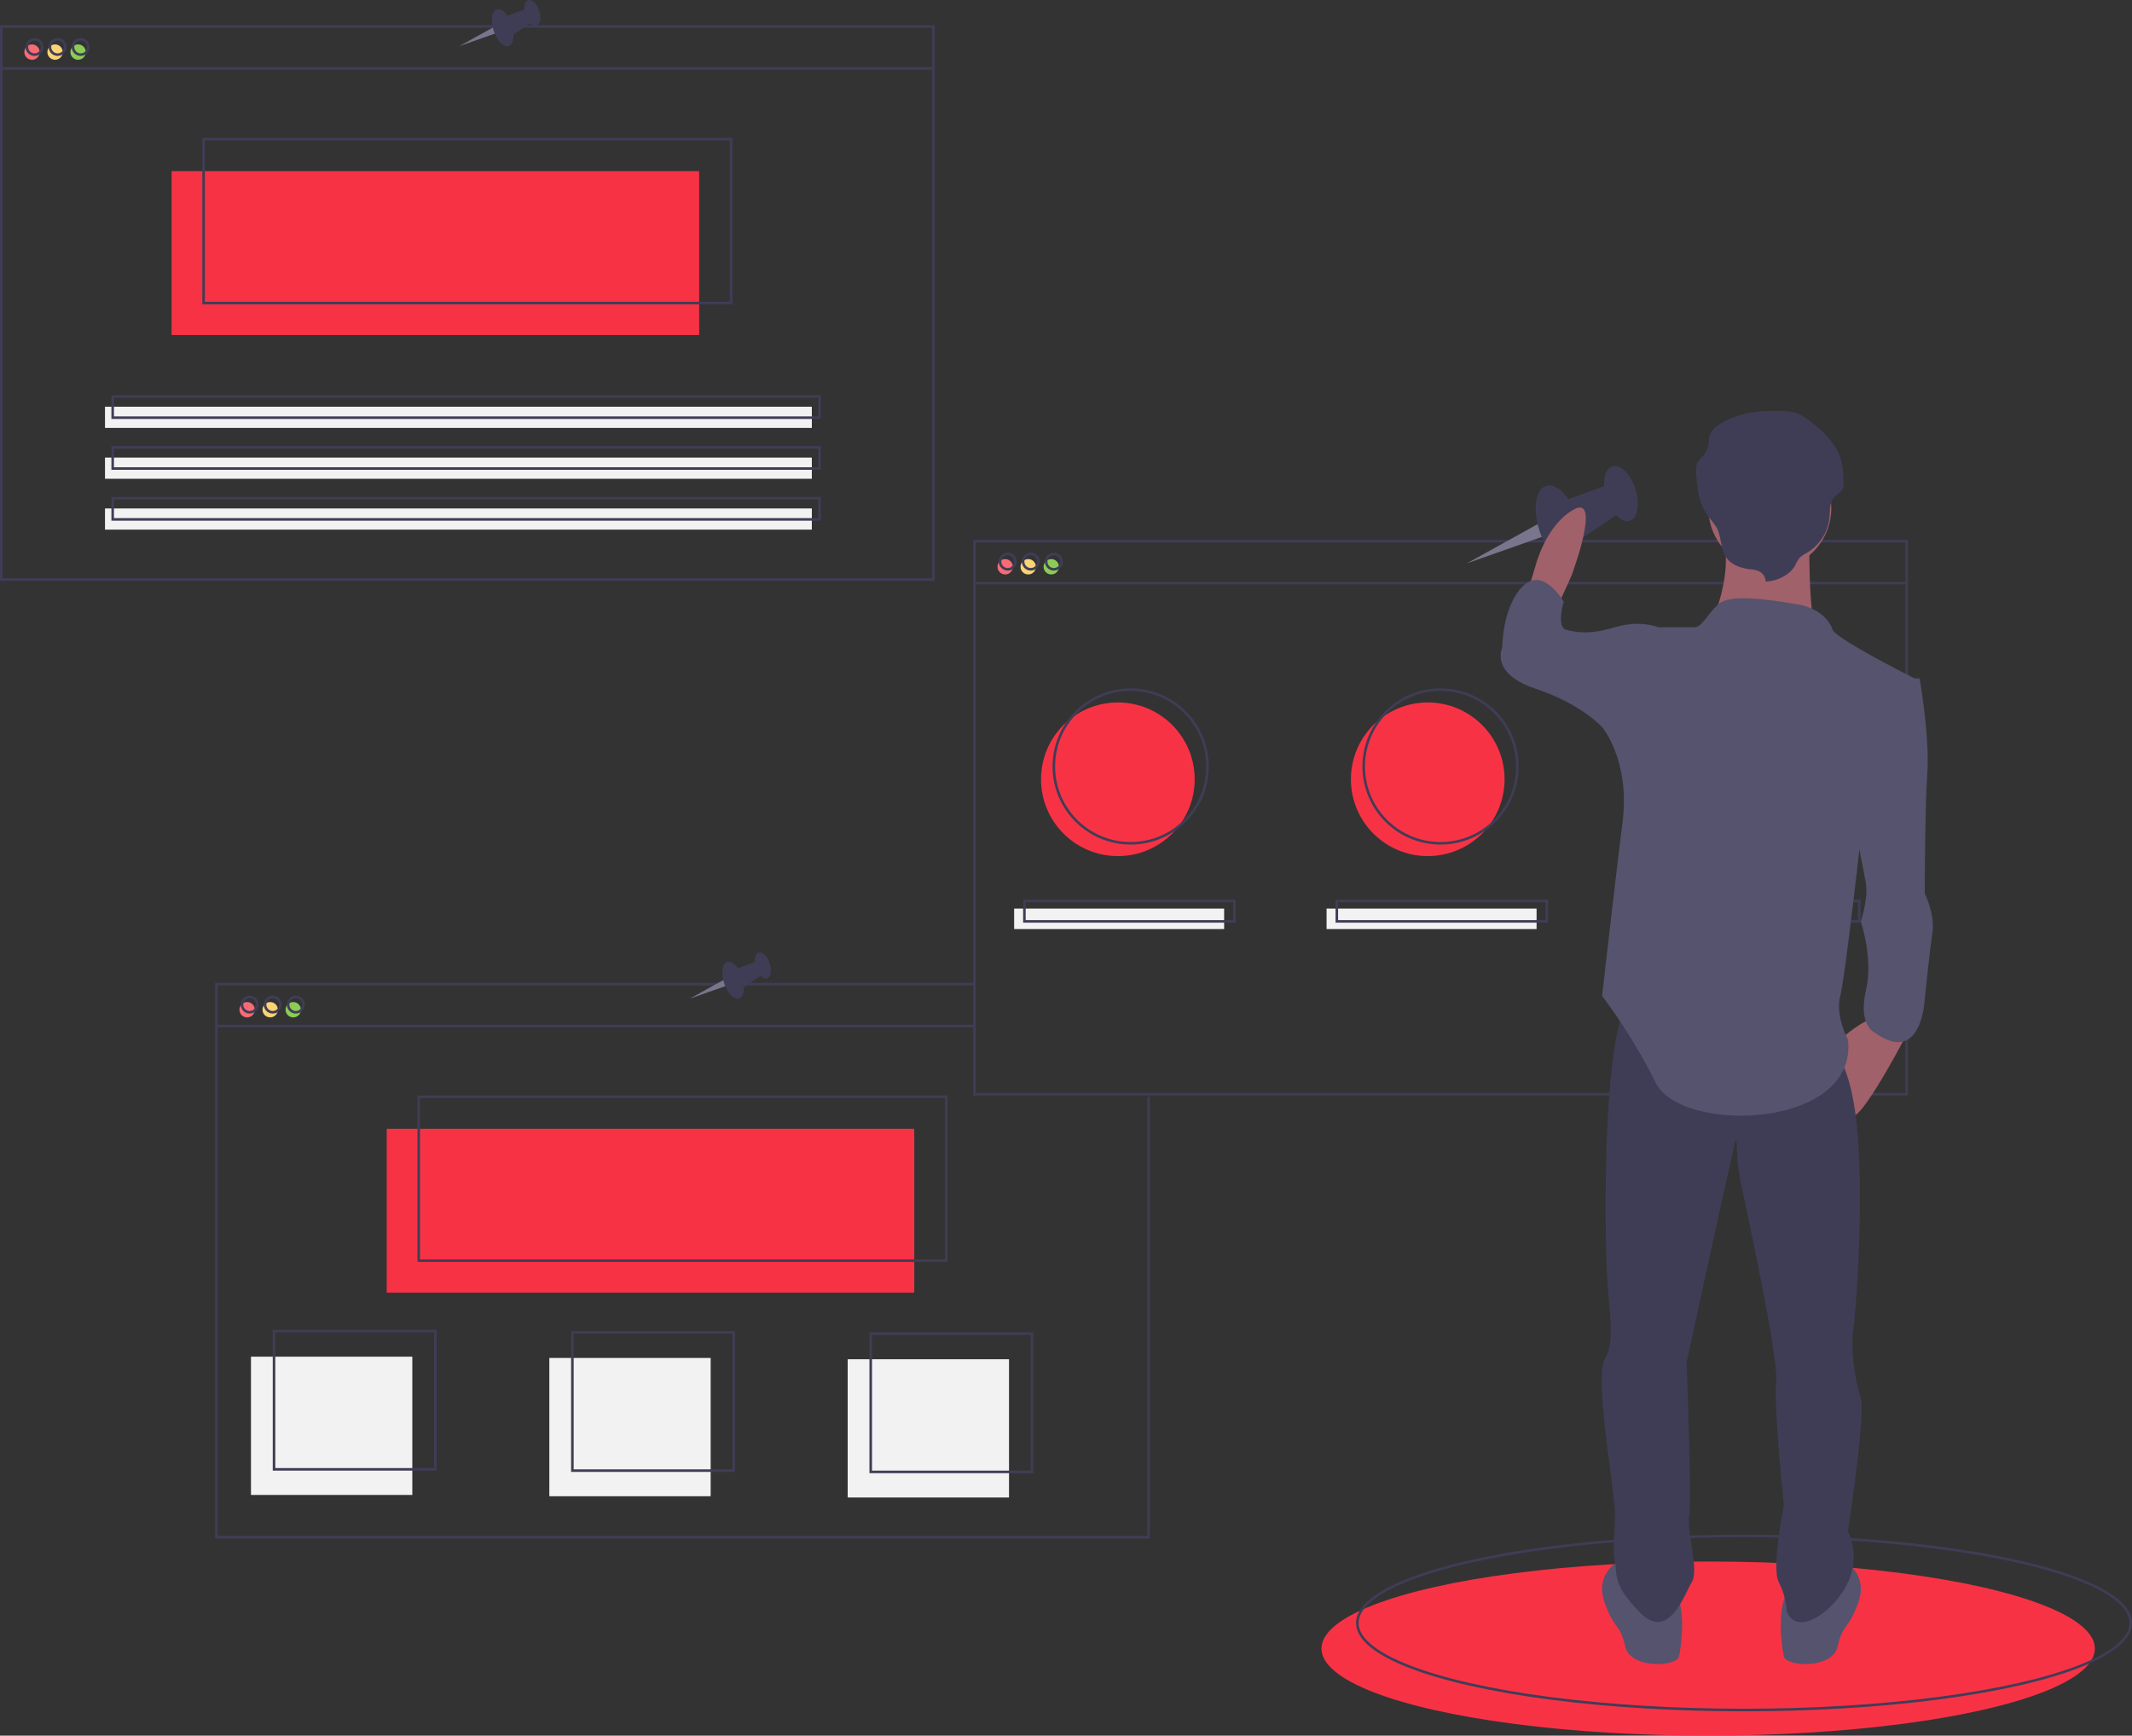 <svg xmlns="http://www.w3.org/2000/svg" id="e66cdcae-b662-46fb-b424-18ba1a805fb0" width="832.5" height="677.845" data-name="Layer 1" viewBox="0 0 832.5 677.845"><rect x="0" y="0" width="832.5" height="677.845" fill="#333333" stroke="none"/><title>bookmarks</title><ellipse cx="667" cy="643.845" fill="#f83245" rx="151" ry="34"/><ellipse cx="681" cy="633.845" fill="none" stroke="#3f3d56" stroke-miterlimit="10" rx="151" ry="34"/><circle cx="436.5" cy="304.345" r="30" fill="#f83245"/><circle cx="557.5" cy="304.345" r="30" fill="#f83245"/><circle cx="678.5" cy="304.345" r="30" fill="#f83245"/><circle cx="12.5" cy="20.345" r="3" fill="#f86b75"/><circle cx="21.5" cy="20.345" r="3" fill="#fad375"/><circle cx="30.5" cy="20.345" r="3" fill="#8bcc55"/><rect width="206" height="64" x="67" y="66.845" fill="#f83245"/><rect width="364" height="216" x=".5" y="10.345" fill="none" stroke="#3f3d56" stroke-miterlimit="10"/><line x1=".5" x2="364.5" y1="26.703" y2="26.703" fill="none" stroke="#3f3d56" stroke-miterlimit="10"/><circle cx="13.5" cy="18.345" r="3" fill="none" stroke="#3f3d56" stroke-miterlimit="10"/><circle cx="22.5" cy="18.345" r="3" fill="none" stroke="#3f3d56" stroke-miterlimit="10"/><circle cx="31.5" cy="18.345" r="3" fill="none" stroke="#3f3d56" stroke-miterlimit="10"/><rect width="206" height="64" x="79.5" y="54.345" fill="none" stroke="#3f3d56" stroke-miterlimit="10"/><rect width="276" height="8.276" x="41" y="158.845" fill="#f2f2f2"/><rect width="276" height="8.276" x="41" y="178.707" fill="#f2f2f2"/><rect width="276" height="8.276" x="41" y="198.569" fill="#f2f2f2"/><rect width="276" height="8.276" x="44" y="154.845" fill="none" stroke="#3f3d56" stroke-miterlimit="10"/><rect width="276" height="8.276" x="44" y="174.707" fill="none" stroke="#3f3d56" stroke-miterlimit="10"/><rect width="276" height="8.276" x="44" y="194.569" fill="none" stroke="#3f3d56" stroke-miterlimit="10"/><circle cx="96.5" cy="394.345" r="3" fill="#f86b75"/><circle cx="105.5" cy="394.345" r="3" fill="#fad375"/><circle cx="114.5" cy="394.345" r="3" fill="#8bcc55"/><rect width="206" height="64" x="151" y="440.845" fill="#f83245"/><polyline fill="none" stroke="#3f3d56" stroke-miterlimit="10" points="448.5 428.345 448.5 600.345 84.5 600.345 84.5 384.345 380.5 384.345"/><line x1="84.5" x2="381" y1="400.703" y2="400.703" fill="none" stroke="#3f3d56" stroke-miterlimit="10"/><circle cx="97.5" cy="392.345" r="3" fill="none" stroke="#3f3d56" stroke-miterlimit="10"/><circle cx="106.5" cy="392.345" r="3" fill="none" stroke="#3f3d56" stroke-miterlimit="10"/><circle cx="115.5" cy="392.345" r="3" fill="none" stroke="#3f3d56" stroke-miterlimit="10"/><rect width="206" height="64" x="163.5" y="428.345" fill="none" stroke="#3f3d56" stroke-miterlimit="10"/><circle cx="392.5" cy="221.345" r="3" fill="#f86b75"/><circle cx="401.5" cy="221.345" r="3" fill="#fad375"/><circle cx="410.5" cy="221.345" r="3" fill="#8bcc55"/><rect width="364" height="216" x="380.5" y="211.345" fill="none" stroke="#3f3d56" stroke-miterlimit="10"/><line x1="380.5" x2="744.5" y1="227.703" y2="227.703" fill="none" stroke="#3f3d56" stroke-miterlimit="10"/><circle cx="393.5" cy="219.345" r="3" fill="none" stroke="#3f3d56" stroke-miterlimit="10"/><circle cx="402.5" cy="219.345" r="3" fill="none" stroke="#3f3d56" stroke-miterlimit="10"/><circle cx="411.5" cy="219.345" r="3" fill="none" stroke="#3f3d56" stroke-miterlimit="10"/><circle cx="441.5" cy="299.345" r="30" fill="none" stroke="#3f3d56" stroke-miterlimit="10"/><circle cx="562.5" cy="299.345" r="30" fill="none" stroke="#3f3d56" stroke-miterlimit="10"/><circle cx="683.5" cy="299.345" r="30" fill="none" stroke="#3f3d56" stroke-miterlimit="10"/><rect width="82" height="8" x="396" y="354.845" fill="#f2f2f2"/><rect width="82" height="8" x="518" y="354.845" fill="#f2f2f2"/><rect width="82" height="8" x="640" y="354.845" fill="#f2f2f2"/><rect width="82" height="8" x="400" y="351.845" fill="none" stroke="#3f3d56" stroke-miterlimit="10"/><rect width="82" height="8" x="522" y="351.845" fill="none" stroke="#3f3d56" stroke-miterlimit="10"/><rect width="82" height="8" x="644" y="351.845" fill="none" stroke="#3f3d56" stroke-miterlimit="10"/><rect width="63" height="54" x="98" y="529.845" fill="#f2f2f2"/><rect width="63" height="54" x="214.5" y="530.345" fill="#f2f2f2"/><rect width="63" height="54" x="331" y="530.845" fill="#f2f2f2"/><rect width="63" height="54" x="107" y="519.845" fill="none" stroke="#3f3d56" stroke-miterlimit="10"/><rect width="63" height="54" x="223.5" y="520.345" fill="none" stroke="#3f3d56" stroke-miterlimit="10"/><rect width="63" height="54" x="340" y="520.845" fill="none" stroke="#3f3d56" stroke-miterlimit="10"/><polygon fill="#79758c" points="600.786 204.492 572.726 220.039 602.65 209.483 600.786 204.492"/><ellipse cx="792.31" cy="315.866" fill="#3f3d56" rx="7.829" ry="15.772" transform="translate(-242.574 149.134) rotate(-17.994)"/><ellipse cx="816.715" cy="303.839" fill="#3f3d56" rx="5.906" ry="11.137" transform="translate(-237.665 156.085) rotate(-17.994)"/><polygon fill="#3f3d56" points="610.365 195.681 628.977 188.961 632.933 199.919 614.919 212.087 610.365 195.681"/><path fill="#a0616a" d="M792.335,347.046l5-11s12-32,1-26-15,22-15,22l-3,10Z" transform="translate(-183.75 -111.078)"/><path fill="#a0616a" d="M929.335,513.046s-17,33-22,34-5-30-5-30,10-9,14-8S929.335,513.046,929.335,513.046Z" transform="translate(-183.75 -111.078)"/><path fill="#55536e" d="M904.335,721.046s9,5,5,16-6,8-8,17-20,8-21,4-3-20,2-26S904.335,721.046,904.335,721.046Z" transform="translate(-183.75 -111.078)"/><path fill="#55536e" d="M815.335,721.046s-9,5-5,16,6,8,8,17,20,8,21,4,3-20-2-26S815.335,721.046,815.335,721.046Z" transform="translate(-183.75 -111.078)"/><path fill="#3f3d56" d="M899.335,521.046s8,5,10,36-1,66-2,74,1,20,3,26-5,52-5,52a23.433,23.433,0,0,1,0,20c-5,11-20,22-24,11a27.131,27.131,0,0,0-3-11c-3-6,2-30,2-30s-4-38-3-48-12-69-14-79-1-18-2-15-19,86-19,86,2,53,1,60,4,21,1,26-9,23-20,12-9-15-10-20,0-11,0-19-8-53-4-60,2-16,1-32-2-93,8-107S899.335,521.046,899.335,521.046Z" transform="translate(-183.75 -111.078)"/><circle cx="691.085" cy="198.469" r="24" fill="#a0616a"/><path fill="#a0616a" d="M890.335,319.046s-1,36,4,42-43-5-43-5,11-23,4-38S890.335,319.046,890.335,319.046Z" transform="translate(-183.75 -111.078)"/><path fill="#55536e" d="M899.335,357.046s-2-8-14-10-26.191-4-30.595,0-6.405,9-9.405,9h-14l-22,39s11,13,8,37-8,68-8,68a219.995,219.995,0,0,1,21,34c10,20,79,18,75-17,0,0-5-9-3-17s8-62,8-62l23-61S901.335,361.046,899.335,357.046Z" transform="translate(-183.75 -111.078)"/><path fill="#55536e" d="M926.335,376.046h7s4,23,3,37-1,47-1,47,4,8,3,15-3,26-3,26-1,27-20,13c0,0-6-3-3-16s-2-27-2-27,3-9,2-15-5-25-5-25Z" transform="translate(-183.75 -111.078)"/><path fill="#55536e" d="M836.335,359.046l-5-3s-7-3-17,0-15,2-19,1-1-11-1-11-8-14-16-6-8,24-8,24-5,10,13,16,26,15,26,15h20Z" transform="translate(-183.75 -111.078)"/><path fill="#3f3d56" d="M873.208,338.194a4.636,4.636,0,0,0-2.875-4.13,13.109,13.109,0,0,0-3.417-.675c-3.405-.439-6.908-1.688-8.892-4.289-2.641-3.464-1.919-8.309-4.036-12.07a41.86,41.86,0,0,0-3.227-4.24c-3.694-4.944-4.345-11.255-4.682-17.26a7.41,7.41,0,0,1,.407-3.606,13.863,13.863,0,0,1,2.282-2.816,9.352,9.352,0,0,0,2.262-6.241c-.108-4.651,6.546-7.776,11.259-9.382s9.823-1.862,14.844-1.93c2.886-.039,5.865-.005,8.518,1.049a19.607,19.607,0,0,1,4.271,2.543c5.56,4.07,10.782,9.073,12.648,15.406a33.311,33.311,0,0,1,1.013,8.848,5.791,5.791,0,0,1-.396,2.723c-.667,1.342-2.24,2.068-3.257,3.206-1.899,2.125-1.561,5.2-1.802,7.95a18.21,18.21,0,0,1-8.944,13.773,11.406,11.406,0,0,0-2.797,1.934,12.279,12.279,0,0,0-1.543,2.693C882.845,335.517,877.805,338.058,873.208,338.194Z" transform="translate(-183.75 -111.078)"/><polygon fill="#79758c" points="192.598 10.671 179.278 18.05 193.483 13.04 192.598 10.671"/><ellipse cx="380.038" cy="121.889" fill="#3f3d56" rx="3.716" ry="7.487" transform="translate(-202.816 12.286) rotate(-17.994)"/><ellipse cx="391.623" cy="116.18" fill="#3f3d56" rx="2.804" ry="5.286" transform="translate(-200.485 15.586) rotate(-17.994)"/><polygon fill="#3f3d56" points="197.145 6.488 205.98 3.299 207.858 8.5 199.307 14.276 197.145 6.488"/><polygon fill="#79758c" points="282.598 382.671 269.278 390.05 283.483 385.04 282.598 382.671"/><ellipse cx="470.038" cy="493.889" fill="#3f3d56" rx="3.716" ry="7.487" transform="translate(-313.332 58.285) rotate(-17.994)"/><ellipse cx="481.623" cy="488.18" fill="#3f3d56" rx="2.804" ry="5.286" transform="translate(-311.002 61.584) rotate(-17.994)"/><polygon fill="#3f3d56" points="287.145 378.488 295.98 375.299 297.858 380.5 289.307 386.276 287.145 378.488"/></svg>